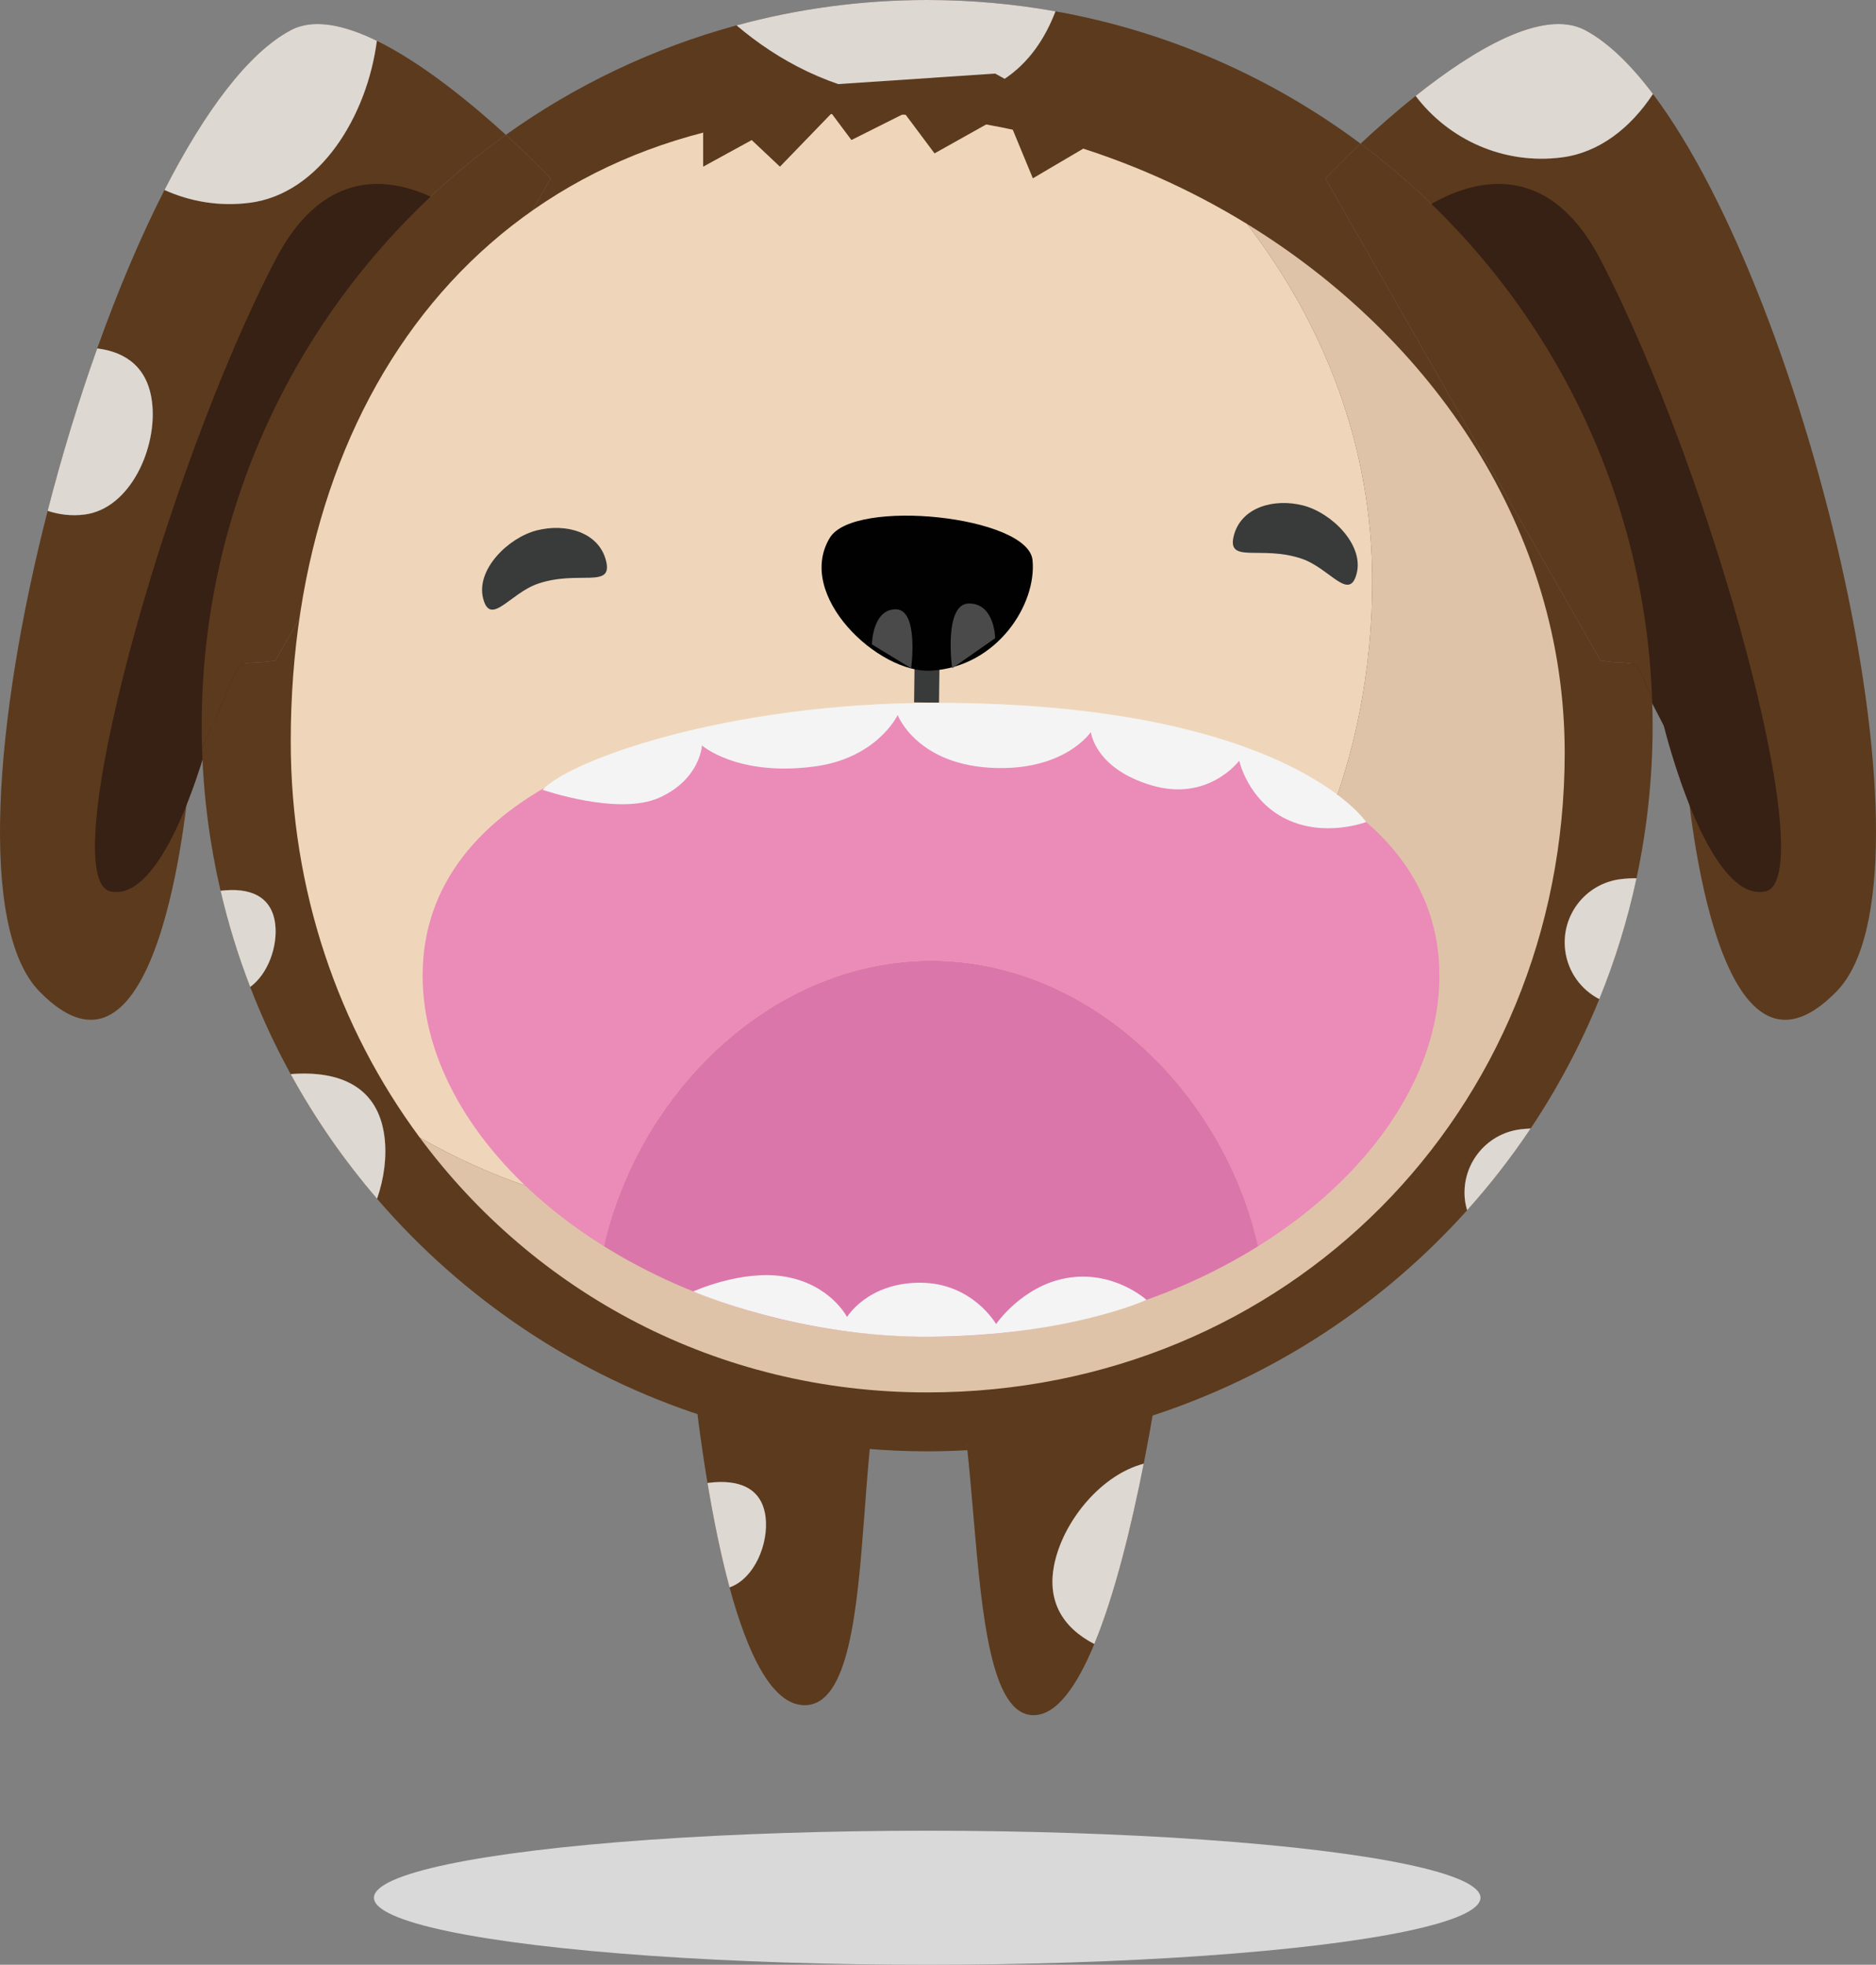 <?xml version="1.0" encoding="iso-8859-1"?>
<!-- Generator: Adobe Illustrator 16.0.0, SVG Export Plug-In . SVG Version: 6.00 Build 0)  -->
<!DOCTYPE svg PUBLIC "-//W3C//DTD SVG 1.1//EN" "http://www.w3.org/Graphics/SVG/1.1/DTD/svg11.dtd">
<svg version="1.1" xmlns="http://www.w3.org/2000/svg" xmlns:xlink="http://www.w3.org/1999/xlink" x="0px" y="0px"
	 width="376.239px" height="393.949px" viewBox="0 0 376.239 393.949" style="enable-background:new 0 0 376.239 393.949;"
	 xml:space="preserve">
<rect x="0" y="0" width="376.239" height="393.949" fill="#808080" stroke="none"/>
<g id="eating">
	<g>
		<path style="fill:#5C3A1D;" d="M101.454,27.036C94.577,20.771,84.749,12.67,75.577,8.185
			c-1.943,15.096-11.463,30.706-25.533,32.481c-6.037,0.763-11.891-0.231-17.053-2.577c-4.824,9.428-9.387,20.26-13.496,31.772
			c5.867,0.731,10.131,3.904,10.986,10.687c1.158,9.172-4.355,21.465-13.529,22.623c-2.578,0.326-5.086,0.027-7.395-0.746
			c-10.719,41.76-13.945,83.723-1.686,96.329c25,25.708,30.16-43.524,30.16-43.524c0.926-1.919,1.746-3.654,2.488-5.256
			c-0.045-1.486-0.074-2.977-0.074-4.473C40.446,96.649,64.522,53.425,101.454,27.036z"/>
		<path style="fill:#5C3A1D;" d="M331.508,18.841c-4.469,6.772-10.742,11.77-18.344,12.729c-11.66,1.473-22.631-3.598-29.252-12.339
			c-4.186,3.335-8.004,6.733-11.047,9.576c34.211,25.523,56.809,65.737,58.471,111.296c1.396,3.287,3.467,8.082,6.869,15.127
			c0,0,5.16,69.232,30.16,43.524C390.232,176.267,362.848,60.376,331.508,18.841z"/>
		<path style="fill:#5C3A1D;" d="M50.043,40.666c14.07-1.775,23.59-17.385,25.533-32.481c-6.52-3.188-12.709-4.551-17.268-2.124
			c-8.555,4.553-17.295,16.349-25.318,32.028C38.153,40.435,44.006,41.429,50.043,40.666z"/>
		<path style="opacity:0.8;fill:#FFFFFF;" d="M50.043,40.666c14.07-1.775,23.59-17.385,25.533-32.481
			c-6.52-3.188-12.709-4.551-17.268-2.124c-8.555,4.553-17.295,16.349-25.318,32.028C38.153,40.435,44.006,41.429,50.043,40.666z"/>
		<path style="fill:#5C3A1D;" d="M313.164,31.57c7.602-0.959,13.875-5.956,18.344-12.729c-4.49-5.95-9.061-10.376-13.58-12.781
			c-8.484-4.516-22.607,4.083-34.016,13.17C290.533,27.972,301.504,33.042,313.164,31.57z"/>
		<path style="opacity:0.8;fill:#FFFFFF;" d="M313.164,31.57c7.602-0.959,13.875-5.956,18.344-12.729
			c-4.49-5.95-9.061-10.376-13.58-12.781c-8.484-4.516-22.607,4.083-34.016,13.17C290.533,27.972,301.504,33.042,313.164,31.57z"/>
		<path style="fill:#372014;" d="M94.872,44.9c0,0-24.387-22.171-39.65,7.228c-22.424,43.19-44.619,124.355-32.975,126.626
			s20.311-33.253,20.311-33.253"/>
		<path style="fill:#372014;" d="M281.365,44.9c0,0,24.387-22.171,39.65,7.228c22.424,43.19,44.619,124.355,32.975,126.626
			s-20.311-33.253-20.311-33.253"/>
		<g>
			<path style="fill:#5C3A1D;" d="M211.59,313.014c2.012-8.468,9.461-17.36,17.787-19.526c3.016-15.307,4.605-28.155,4.605-28.155
				h-96c0,0,1.109,15.187,3.91,32.034c0.086-0.014,0.17-0.035,0.258-0.047c5.889-0.743,10.633,0.915,11.377,6.807
				c0.678,5.377-2.223,12.408-7.217,14.156c3.572,13.164,8.471,23.605,15.035,23.625c17.779,0.051,6.637-75.46,22.637-76.557
				c16-1.097,6.279,78.506,23.279,78.557c4.625,0.014,8.709-5.803,12.207-14.268C213.162,326.358,209.695,320.999,211.59,313.014z"
				/>
			<path style="fill:#5C3A1D;" d="M153.528,304.126c-0.744-5.892-5.488-7.55-11.377-6.807c-0.088,0.012-0.172,0.033-0.258,0.047
				c1.166,7.01,2.625,14.305,4.418,20.916C151.305,316.534,154.206,309.503,153.528,304.126z"/>
			<path style="opacity:0.8;fill:#FFFFFF;" d="M153.528,304.126c-0.744-5.892-5.488-7.55-11.377-6.807
				c-0.088,0.012-0.172,0.033-0.258,0.047c1.166,7.01,2.625,14.305,4.418,20.916C151.305,316.534,154.206,309.503,153.528,304.126z"
				/>
			<path style="fill:#5C3A1D;" d="M211.59,313.014c-1.895,7.985,1.572,13.345,7.879,16.626c4.162-10.072,7.494-23.896,9.908-36.152
				C221.051,295.653,213.602,304.546,211.59,313.014z"/>
			<path style="opacity:0.8;fill:#FFFFFF;" d="M211.59,313.014c-1.895,7.985,1.572,13.345,7.879,16.626
				c4.162-10.072,7.494-23.896,9.908-36.152C221.051,295.653,213.602,304.546,211.59,313.014z"/>
		</g>
		<path style="fill:#5C3A1D;" d="M321.016,132.45l-55.223-96.696c0,0,2.754-2.913,7.072-6.947
			C255.148,15.589,234.32,6.309,211.68,2.269c-4.145,10.839-13.072,19.868-31.789,17.369c-13.287-1.774-23.883-7.515-32.17-14.553
			c-16.83,4.571-32.451,12.079-46.268,21.952c5.406,4.927,8.99,8.718,8.99,8.718L55.221,132.45
			c-9.898,1.576-4.93-3.535-14.701,17.523c0.297,9.82,1.562,19.397,3.713,28.637c5.672-0.697,10.232,0.92,10.951,6.605
			c0.562,4.451-1.41,10.071-5.012,12.676c2.328,6.029,5.043,11.865,8.121,17.477c9.828-0.775,17.543,2.484,18.812,12.562
			c0.496,3.927-0.061,8.342-1.486,12.428c17.27,20.067,39.922,35.365,65.715,43.666c-2.418-11.258-3.387-20.904-3.387-20.904h95.998
			c0,0-1.037,8.859-3.025,20.786c24.643-8.003,46.4-22.397,63.314-41.236c-0.182-0.63-0.33-1.274-0.416-1.946
			c-0.883-7.001,4.076-13.395,11.078-14.279c0.711-0.089,1.402-0.141,2.08-0.17c5.422-8.109,10.047-16.795,13.773-25.943
			c-3.621-1.865-6.293-5.422-6.842-9.768c-0.883-7.002,4.076-13.396,11.078-14.279c1.117-0.141,2.193-0.2,3.227-0.188
			c2.111-9.866,3.232-20.1,3.232-30.596c0-1.809-0.045-3.606-0.109-5.398C327.35,130.719,328.902,133.706,321.016,132.45z"/>
		<path style="fill:#5C3A1D;" d="M183.946,263.139c-7.824,0.536-9.158,13.854-10.557,27.317c4.139,0.354,8.324,0.546,12.557,0.546
			c2.721,0,5.421-0.081,8.105-0.229C192.523,275.288,190.199,262.71,183.946,263.139z"/>
		<path style="fill:#5C3A1D;" d="M137.948,263.12c0,0,0.969,9.646,3.387,20.904c10.236,3.294,20.967,5.484,32.055,6.432
			c1.398-13.463,2.732-26.781,10.557-27.317c6.253-0.429,8.578,12.149,10.105,27.635c12.801-0.703,25.158-3.064,36.869-6.867
			c1.988-11.927,3.025-20.786,3.025-20.786H137.948z"/>
		<path style="fill:#5C3A1D;" d="M55.221,132.45l55.223-96.696c0,0-3.584-3.791-8.99-8.718
			C64.522,53.425,40.446,96.649,40.446,145.501c0,1.496,0.029,2.986,0.074,4.473C50.292,128.915,45.323,134.026,55.221,132.45z"/>
		<path style="fill:#5C3A1D;" d="M272.865,28.807c-4.318,4.035-7.072,6.947-7.072,6.947l55.223,96.696
			c7.887,1.256,6.334-1.731,10.32,7.652C329.674,94.544,307.076,54.33,272.865,28.807z"/>
		<path style="fill:#5C3A1D;" d="M16.952,103.171c9.174-1.158,14.688-13.451,13.529-22.623c-0.855-6.782-5.119-9.955-10.986-10.687
			c-3.74,10.477-7.102,21.511-9.938,32.563C11.866,103.198,14.374,103.497,16.952,103.171z"/>
		<path style="opacity:0.8;fill:#FFFFFF;" d="M16.952,103.171c9.174-1.158,14.688-13.451,13.529-22.623
			c-0.855-6.782-5.119-9.955-10.986-10.687c-3.74,10.477-7.102,21.511-9.938,32.563C11.866,103.198,14.374,103.497,16.952,103.171z"
			/>
		<path style="fill:#5C3A1D;" d="M77.106,227.931c-1.27-10.078-8.984-13.338-18.812-12.562c4.904,8.943,10.721,17.314,17.326,24.99
			C77.045,236.272,77.602,231.857,77.106,227.931z"/>
		<path style="opacity:0.8;fill:#FFFFFF;" d="M77.106,227.931c-1.27-10.078-8.984-13.338-18.812-12.562
			c4.904,8.943,10.721,17.314,17.326,24.99C77.045,236.272,77.602,231.857,77.106,227.931z"/>
		<path style="fill:#5C3A1D;" d="M55.184,185.216c-0.719-5.686-5.279-7.303-10.951-6.605c1.539,6.612,3.533,13.049,5.939,19.281
			C53.774,195.287,55.747,189.667,55.184,185.216z"/>
		<path style="opacity:0.8;fill:#FFFFFF;" d="M55.184,185.216c-0.719-5.686-5.279-7.303-10.951-6.605
			c1.539,6.612,3.533,13.049,5.939,19.281C53.774,195.287,55.747,189.667,55.184,185.216z"/>
		<path style="fill:#5C3A1D;" d="M293.818,240.724c0.086,0.672,0.234,1.316,0.416,1.946c4.623-5.147,8.883-10.625,12.742-16.396
			c-0.678,0.029-1.369,0.081-2.08,0.17C297.895,227.329,292.936,233.723,293.818,240.724z"/>
		<path style="opacity:0.8;fill:#FFFFFF;" d="M293.818,240.724c0.086,0.672,0.234,1.316,0.416,1.946
			c4.623-5.147,8.883-10.625,12.742-16.396c-0.678,0.029-1.369,0.081-2.08,0.17C297.895,227.329,292.936,233.723,293.818,240.724z"
			/>
		<path style="fill:#5C3A1D;" d="M324.986,176.284c-7.002,0.883-11.961,7.277-11.078,14.279c0.549,4.346,3.221,7.902,6.842,9.768
			c3.162-7.768,5.672-15.867,7.463-24.234C327.18,176.084,326.104,176.144,324.986,176.284z"/>
		<path style="opacity:0.8;fill:#FFFFFF;" d="M324.986,176.284c-7.002,0.883-11.961,7.277-11.078,14.279
			c0.549,4.346,3.221,7.902,6.842,9.768c3.162-7.768,5.672-15.867,7.463-24.234C327.18,176.084,326.104,176.144,324.986,176.284z"/>
		<path style="fill:#5C3A1D;" d="M211.68,2.269C203.326,0.778,194.727,0,185.946,0c-13.23,0-26.043,1.776-38.225,5.085
			c8.287,7.039,18.883,12.779,32.17,14.553C198.607,22.136,207.535,13.107,211.68,2.269z"/>
		<path style="opacity:0.8;fill:#FFFFFF;" d="M211.68,2.269C203.326,0.778,194.727,0,185.946,0c-13.23,0-26.043,1.776-38.225,5.085
			c8.287,7.039,18.883,12.779,32.17,14.553C198.607,22.136,207.535,13.107,211.68,2.269z"/>
		<path style="fill:#DFC3A8;" d="M250.084,44.9c15.629,20.309,25.131,44.869,25.131,71.632c0,72.093-55.766,128.231-127.859,128.231
			c-23.213,0-44.705-6.066-63.186-16.689c23.037,31.077,59.566,51.117,101.777,51.117c72.091,0,127.859-56.139,127.859-128.231
			C313.807,106.294,287.354,67.761,250.084,44.9z"/>
		<path style="fill:#EFD6BA;" d="M275.215,116.532c0-26.763-9.502-51.323-25.131-71.632c-22.885-14.039-49.848-22.171-77.275-22.171
			c-72.096,0-114.5,53.829-114.5,125.924c0,29.885,9.551,57.418,25.861,79.421c18.48,10.623,39.973,16.689,63.186,16.689
			C219.449,244.764,275.215,188.625,275.215,116.532z"/>
		<g>
			
				<line style="fill:none;stroke:#393A3A;stroke-width:5;stroke-miterlimit:10;" x1="186.065" y1="121.089" x2="185.825" y2="140.866"/>
			<path style="fill:#010101;" d="M186.754,134.476c-10.584,0.631-27.33-15.131-20.322-26.656
				c4.861-7.994,39.759-4.362,40.644,4.474C207.961,121.128,200.008,133.685,186.754,134.476z"/>
			<path style="fill:#4A4A4B;" d="M174.87,129.204c0,0,0.072-7.033,4.77-7.033c4.699,0,3.094,11.827,3.094,11.827"/>
			<path style="fill:#4A4A4B;" d="M199.586,127.966c0,0-0.08-6.962-5.24-6.962c-5.162,0-3.396,12.994-3.396,12.994"/>
		</g>
		<polyline style="fill:#5C3A1D;" points="141.022,26.592 141.022,33.42 150.756,28.087 156.424,33.42 166.762,22.729 
			170.756,28.075 181.424,22.729 187.424,30.754 201.756,22.729 207.143,35.754 221.869,27.087 199.586,14.754 149.756,18.087 		"/>
		<ellipse style="fill:#D8D9D8;" cx="185.955" cy="380.512" rx="110.959" ry="13.438"/>
		<g>
			<g>
				<path style="fill:#EB8BB8;" d="M186.721,141.923c-56.312,0-101.963,17.244-101.963,53.694c0,16.884,9.799,33.659,25.91,46.808
					c3.238,2.643,6.736,5.135,10.457,7.455c2.578-11.521,7.965-22.475,15.391-31.656c12.326-15.238,30.25-25.604,50.205-25.604
					c19.955,0,37.876,10.365,50.203,25.603c7.428,9.183,12.812,20.136,15.393,31.657c3.719-2.321,7.219-4.812,10.455-7.455
					c16.111-13.148,25.91-29.924,25.91-46.808C288.682,159.167,243.033,141.923,186.721,141.923z"/>
				<path style="fill:#DB76AB;" d="M186.721,192.62c-19.955,0-37.879,10.365-50.205,25.604
					c-7.426,9.182-12.812,20.135-15.391,31.656c17.73,11.062,40.609,18.147,65.596,18.147c24.986,0,47.865-7.086,65.595-18.147
					c-2.58-11.521-7.965-22.475-15.393-31.657C224.598,202.985,206.676,192.62,186.721,192.62z"/>
			</g>
			<path style="fill:#F4F4F4;" d="M108.809,158.354c0,0,15.209,5.292,23.432,1.582c8.225-3.711,8.541-10.473,8.541-10.473
				s7.082,6.269,22.527,4.229c12.658-1.671,16.723-10.325,16.723-10.325s3.904,10.338,20.054,10.631
				c13.75,0.25,18.695-7.227,18.695-7.227s0.721,7.289,12.141,10.69c11.422,3.401,17.609-4.94,17.609-4.94s1.734,8.039,9.5,11.75
				c7.768,3.709,15.957,0.545,15.957,0.545s-15.986-23.903-86.457-23.895C145.75,140.929,114.245,152.446,108.809,158.354z"/>
			<path style="fill:#F4F4F4;" d="M139.043,258.946c0,0,9.615-4.381,18.156-3.008c9.332,1.5,12.678,8.141,12.678,8.141
				s4.064-6.861,14.615-6.881c10.548-0.02,15.275,8.288,15.275,8.288s5.197-7.63,14.098-9.214
				c9.455-1.684,16.074,4.365,16.074,4.365s-15.574,7.146-43.218,7.39C160.327,268.259,139.043,258.946,139.043,258.946z"/>
		</g>
		<path style="fill:#393A3A;" d="M121.536,112.411c1.465,5.753-5.5,1.841-13.645,4.625c-5.615,1.92-9.537,8.689-11,2.937
			c-1.465-5.753,5.029-12.169,10.781-13.632C113.424,104.877,120.071,106.659,121.536,112.411z"/>
		<path style="fill:#393A3A;" d="M247.445,107.411c-1.463,5.753,5.5,1.841,13.645,4.625c5.615,1.92,9.537,8.689,11,2.937
			c1.465-5.753-5.029-12.169-10.781-13.632C255.557,99.877,248.91,101.659,247.445,107.411z"/>
	</g>
</g>
<g id="Layer_1">
</g>
</svg>
